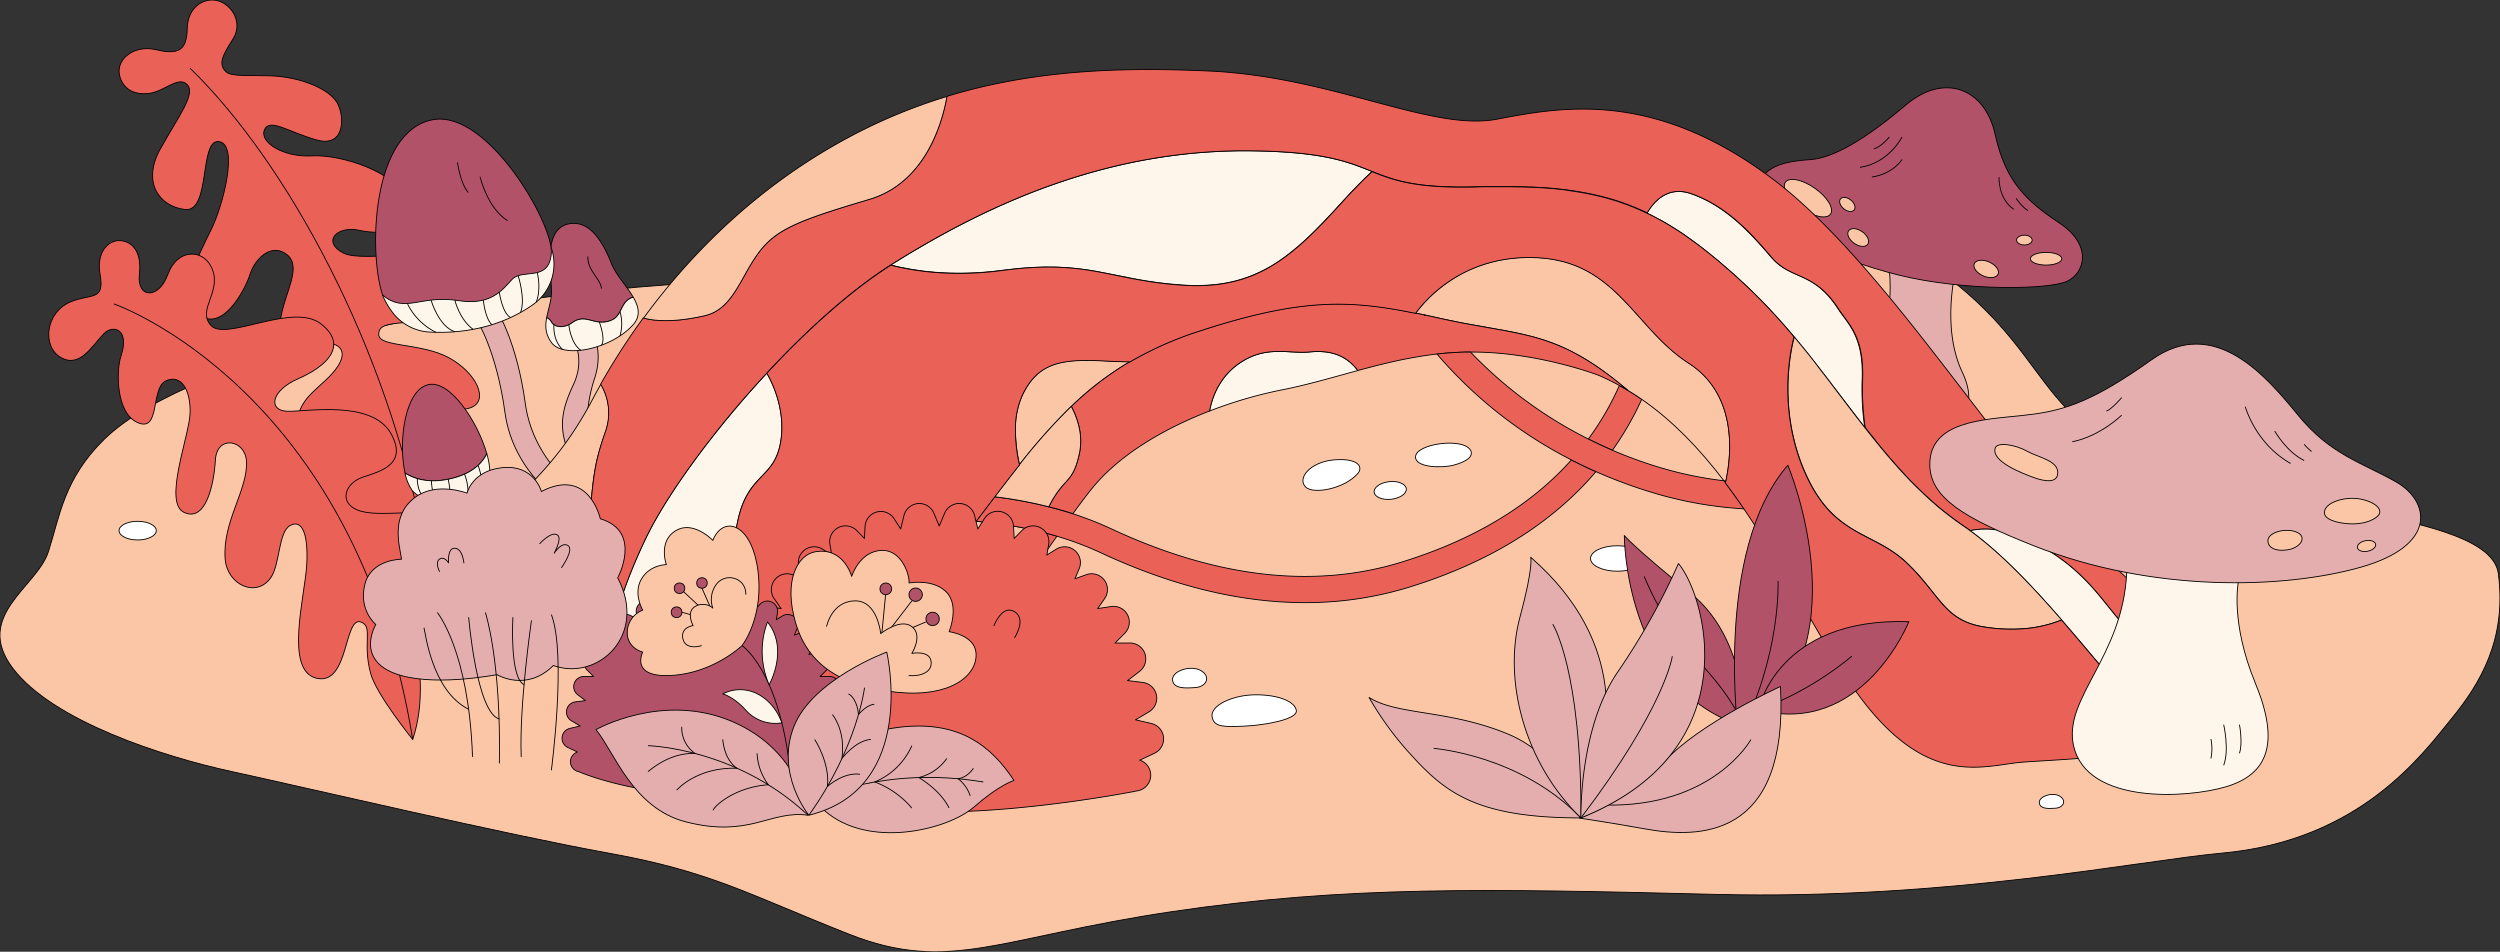 <svg id="圖層_1" data-name="圖層 1" xmlns="http://www.w3.org/2000/svg" viewBox="0 0 1141.53 434.57"><rect x="0" y="0" width="1141.53" height="434.57" fill="#333333" stroke="none"/><defs><style>.cls-1{fill:#fbc6a6;}.cls-1,.cls-2,.cls-3,.cls-4,.cls-5,.cls-6,.cls-7{stroke:#000;stroke-linejoin:round;stroke-width:0.4px;}.cls-2{fill:#fff;}.cls-3{fill:#e5aeae;}.cls-4{fill:#b25269;}.cls-5{fill:#fff6eb;}.cls-6{fill:none;}.cls-7{fill:#ea6157;}</style></defs><title>all</title><path class="cls-1" d="M47.51,200.66c39.12-38.4,181.7-73,321.92-72.95s389.62-73.55,478.73-27,71.85,81.33,125,107S1136.9,231.91,1140.79,262s-8.44,50.3-21.42,66.18-41.44,55.62-104.59,61.34C976.68,393,889.53,411,783.7,408.39s-168.8-3.9-248,7.79-101.94,28.57-148,10.39S324.86,398,278,389.56s-140.33-30.35-172.14-37.25-81.81-23.13-100-47.15,11-37,16.23-53.24S29.18,218.66,47.51,200.66Z"/><ellipse class="cls-2" cx="738.5" cy="255.01" rx="12.25" ry="5.81"/><path class="cls-3" d="M263.09,158s3.39,7.61-1.19,17.46-7.46,18.5-2.37,30.88l8.86-5.73a67.38,67.38,0,0,1,3-27.51c3.24-9.48,1.19-17,0-18.66Z"/><path class="cls-4" d="M251.82,147.08c1.2,2.2,5.37,3.2,9.49.25,6.43-4.61,10.19,2.13,17.93-1.14,5.17-2.19,3.91-8.77,9.91-10.48-2.94-5.07-7.92-10.25-9.91-15.29-3.69-9.32-9.48-19.7-18.95-18.3-13.35,2-8.05,24.19-8.53,32.16-.23,3.86-1.5,7.35-2.15,10.8A4.18,4.18,0,0,1,251.82,147.08Z"/><path class="cls-5" d="M289.15,135.71c-6,1.71-4.74,8.29-9.91,10.48-7.74,3.27-11.5-3.47-17.93,1.14-4.12,2.95-8.29,1.95-9.49-.25a4.18,4.18,0,0,0-2.21-2c-.69,3.69-.67,7.33,2.15,11.28,5.46,7.66,27.46,3,37.34-8.09C292.66,144.27,291.64,140,289.15,135.71Z"/><path class="cls-6" d="M268.39,117.08c-.11,6.68,5.79,10.1,6.27,14.68"/><path class="cls-6" d="M252.94,148.27s-.78,6.81,3.89,11.27"/><path class="cls-6" d="M283.09,142.31a19.7,19.7,0,0,1,0,11.09"/><path class="cls-6" d="M259.73,148.27s.77,8.54,5.51,11.67"/><path class="cls-6" d="M273.65,147.05s3,7.67,1,10.59"/><path class="cls-7" d="M54.94,35.7c-2.93-8.13,5.87-15.51,16.35-13s14,.1,14.2-9.73S93.27-1.39,99.56.37s11.59,10,6.81,17.48-6.3,10.74-4,14,7,2.4,20.92,2.77S150.46,40.68,154,47s3.53,20.66-9.57,16.88S123,53.78,120.73,59.33s8.56,12.59,21.66,11.84,39.31,7.3,44.09,21.16-12.09,15.12-22.42,12.85-17.13,5.29-7.31,10.33,44.27-4.91,59.81,7.78-1.5,21.77-19.54,23.12-24.46.94-24.06,6.55,19.65,3.61,32.08,10.43,18.45,19.4,10,22.73-19.64-4.94-22.85,0,22.45,34.61,21.25,41.82S183.59,254,175.47,250s-41.8-29.27-41-47.32,4.41-20.05,14-28.87,10.55-15.83,1.61-17.24-23.66,2.12-22.06-10.16,10.08-24.21,3.16-30-14.65,1.41-17,8.83-13,27.22-23.75,18.1c-9.42-8-.33-25.89,5.94-38.4,5.41-10.81,12.77-39,3.61-40.28s-3.61,32.35-15.49,31S64.75,83.13,73.2,68,89.47,42.85,85.49,38.67s-10.17,3-17.23,3.95C61.73,43.47,56.9,41.11,54.94,35.7Z"/><path class="cls-6" d="M86.79,31.15c44.29,43,90.17,127.56,106.49,215.41"/><path class="cls-3" d="M258.15,230.79s-23.73-14.22-27.58-42.45-12.71-41.93-12.71-41.93l9.29-4.1S236,156,239.86,184.25s27.58,42.44,27.58,42.44Z"/><path class="cls-5" d="M174.69,134.76a36.46,36.46,0,0,0,4.82,8.25,22.7,22.7,0,0,0,16.74,8.61c10.47.59,29.71-.38,46.88-12.35a22.72,22.72,0,0,0,9-24.79c-.12-.42-.26-.84-.4-1.26C248.89,104.9,174.69,134.76,174.69,134.76Z"/><path class="cls-6" d="M186.12,138.85a28.66,28.66,0,0,0,12.93,12.88"/><path class="cls-6" d="M216,150.38c-6.36-4.75-8.29-13.31-8.29-13.31"/><path class="cls-6" d="M220.72,137.07s.64,8,3.84,11.2"/><path class="cls-6" d="M236.6,125.9s3.49,10.77,1.08,16.77"/><path class="cls-6" d="M245.31,124.46s2,7.41-.47,13.48"/><path class="cls-6" d="M228,133.44s1.3,9.53,5.11,11.55"/><path class="cls-6" d="M196.85,137.07s3.41,12,10.85,14.41"/><path class="cls-4" d="M197.63,54.67c25-4.64,55.05,47.46,54.11,60.91s-13.21,6.85-17.93,12-9.83,12-24.54,9.67c-17.44-2.75-24.2,6.12-34.58-2.53C168.23,115.3,169.66,59.85,197.63,54.67Z"/><path class="cls-6" d="M219.19,80.74s3.46,14.47,12.57,20"/><path class="cls-6" d="M208.89,74.18s1.42,10.14,5,13.72"/><path class="cls-3" d="M893.25,122.31s-7.1,26.74,2.7,47.51c12.48,26.44-16.86,30.74-33.26,18-13-10.06-4.77-22.89-1.36-39.57a84.91,84.91,0,0,0,.59-31S887.27,107.55,893.25,122.31Z"/><path class="cls-5" d="M870.18,179.54c1.93-2.82,7.42,2.61,7.58,5.61s-2.58,2-5.25-.22C870.88,183.58,869.28,180.86,870.18,179.54Z"/><path class="cls-4" d="M802.58,88.84c0-13.47,13.3-15.2,24.3-16s26.26-10.42,43.47-25,36-7.83,40.71,13.7,14.41,30.39,29.34,40.32,11.78,22.47,3.68,26.47S897,133,867.15,125.64,802.58,102.3,802.58,88.84Z"/><path class="cls-6" d="M868.49,62.57s-5.93,11.87-19.21,13.85"/><path class="cls-6" d="M868.49,72.83s-4,6.56-13.77,8"/><path class="cls-6" d="M862.69,62.57s-3.54,4.37-7.08,5.43"/><path class="cls-6" d="M912.78,80.86s-.51,9.77,6.74,14.73"/><path class="cls-6" d="M920.57,90.57s3,4.33,5.48,5.57"/><ellipse class="cls-1" cx="934.27" cy="118.14" rx="7.17" ry="2.9"/><ellipse class="cls-1" cx="906.92" cy="122.8" rx="3.45" ry="5.94" transform="translate(428.17 902.79) rotate(-66.17)"/><ellipse class="cls-1" cx="924.35" cy="109.62" rx="3.56" ry="2.24"/><ellipse class="cls-1" cx="825.54" cy="90.5" rx="5.52" ry="12.62" transform="translate(275.82 713) rotate(-54.81)"/><ellipse class="cls-1" cx="848.49" cy="108.46" rx="3.23" ry="5.34" transform="translate(270.86 739.37) rotate(-54.81)"/><ellipse class="cls-1" cx="843.52" cy="93.35" rx="2.56" ry="4.01" transform="translate(239.6 689.61) rotate(-50.95)"/><path class="cls-1" d="M837.72,177.23c3.51,4.59,7,9.15,10.44,13.65Q843,184.13,837.72,177.23Z"/><path class="cls-1" d="M752,97.28c-1-.45-1.9-.89-2.86-1.31,1,.42,1.91.86,2.86,1.31Z"/><path class="cls-1" d="M818,152.38l1.26,1.49h0Z"/><path class="cls-1" d="M819.21,153.87h0l.18.21Z"/><path class="cls-5" d="M457.67,123.42c39.6-5.23,48.71,4.48,82.26,6.73s50-12.71,72.41-37.36c5.8-6.39,10.44-11.06,14.15-14.49-10.72-4.31-21.82-9-55.25-9.42-65-.75-119.54,23.91-163.62,51.55l-.88.57C417.59,123.79,435.07,126.41,457.67,123.42Z"/><path class="cls-7" d="M456.47,253.78c-5.79,5.43-14.65,11.15-27.88,5.37-33.34,37.94-72.17,65.19-72.17,65.19,17,5.85,33.59,7.75,48.95.07,33-16.5,58.19-52.48,77.25-79.6-3.79-1.13-7.49-2.08-11.07-2.88C466.46,247.12,461.17,249.37,456.47,253.78Z"/><path class="cls-1" d="M456.47,253.78c4.7-4.41,10-6.66,15.08-11.85a183.53,183.53,0,0,0-25.9-3.9l-3.83,5c-4.23,5.53-8.68,10.91-13.23,16.09C441.82,264.93,450.68,259.21,456.47,253.78Z"/><path class="cls-7" d="M640.26,256.59c-40,12.4-84.59,7.34-132.57-15a156.37,156.37,0,0,0-17.82-7c-3.73-1.21-7.4-2.25-11-3.16a190.53,190.53,0,0,0-24.73-4.56q-4.12,5.4-8.51,11.19a183.53,183.53,0,0,1,25.9,3.9c3.58.8,7.28,1.75,11.07,2.88a146.21,146.21,0,0,1,20,7.54c32.54,15.18,63.73,22.79,93.24,22.79A160.77,160.77,0,0,0,643.79,268c36.43-11.31,64.83-29,84.94-52.65q-5.82-2.58-11.2-5.35C699,230.77,673.14,246.38,640.26,256.59Z"/><path class="cls-7" d="M743.17,178.16c-1.23-.74-2.48-1.45-3.74-2.14a130.45,130.45,0,0,1-14.17,24.44q5.29,2.67,11,5.13a142.16,142.16,0,0,0,13.36-23.25C747.54,180.88,745.38,179.48,743.17,178.16Z"/><polygon class="cls-1" points="851.53 195.21 851.53 195.21 851.53 195.21 851.53 195.21"/><path class="cls-5" d="M752.6,97.58c.81.4,1.62.8,2.43,1.22.38.19.76.4,1.14.6l1.89,1,1.22.68,1.88,1.09,1.15.68,2.27,1.41.73.47c1,.63,2,1.28,3,1.94l1,.7,2,1.42,1.17.85c.65.47,1.3.94,1.95,1.43l1.16.87c.72.54,1.45,1.1,2.18,1.67l.91.71c1,.81,2.06,1.64,3.1,2.49l.74.61c.81.67,1.63,1.35,2.45,2l1.13,1,2.16,1.86,1.18,1,2.28,2,1,.94,3.37,3.08c1.31,1.22,2.61,2.45,3.88,3.69.43.41.84.83,1.26,1.24.85.83,1.69,1.67,2.52,2.51l1.46,1.5c.74.77,1.48,1.53,2.2,2.3l1.52,1.63c.69.74,1.38,1.48,2.06,2.23.5.56,1,1.12,1.51,1.69.67.74,1.32,1.48,2,2.23l1.48,1.7c.65.75,1.3,1.5,1.94,2.26l1.26,1.49h0l.18.21,1.92,2.31c.46.55.92,1.11,1.37,1.67.67.81,1.34,1.64,2,2.46l1.23,1.52,3,3.83,1.78,2.28,1.29,1.66,2.09,2.71.9,1.17,2.56,3.35.15.19q5.25,6.89,10.44,13.65l.25.32c1,1.33,2.07,2.67,3.11,4v0a122.26,122.26,0,0,1-1.16-22c.67-19.66-6.48-25.12-10.94-32-11.48-17.74-21.47-13-30.66-23.72s-20.39-23.28-36.6-28.95C761.5,84.79,755.11,92,752,97.28h0Z"/><path class="cls-1" d="M851.53,195.21h0v0Z"/><path class="cls-1" d="M257,278.43c-3.05-17.38,11.73-37.37,13-50.41s2.17-18.68,6.52-30.85a25.48,25.48,0,0,0-2.17-21.71c-1.35,2.39-2.66,4.78-3.92,7.15-22.53,42.57-45.13,46.16-52.58,72.61-4.35,15.46.74,25.94,38.19,30.89A12.7,12.7,0,0,0,257,278.43Z"/><path class="cls-5" d="M329.54,301.89c13.47-26.94,2.61-42.58,7.39-64.3S353.44,218.9,356.42,202s-6.2-31.46-6.28-31.59C325.44,197,304.22,226.25,294.79,246c-10.24,21.42-14.1,36.16-15.55,44.23,14.27,4.3,29.13,12,44.06,19.47A21.75,21.75,0,0,0,329.54,301.89Z"/><path class="cls-7" d="M961.49,255.22c-43.82-38.8-98.9-133.95-152.72-174s-95.16-32.55-125.2-26.8-75.12-19.52-131.76-22C511.21,30.59,471.74,32,432.36,44c-2.08,11.74-9.66,39.33-35.47,47-33.08,9.84-42.91,13.86-51,25s-11.47,25.19-24.14,28.11c-14.9,3.43-23.76,2.21-28,1.05a309.2,309.2,0,0,0-19.48,30.25,25.48,25.48,0,0,1,2.17,21.71C272.18,209.34,271.32,215,270,228s-16.08,33-13,50.41a12.7,12.7,0,0,1-.93,7.68q3.82.51,8.11.94a75.72,75.72,0,0,1,12,2.27c1,.27,2,.55,3.08.86,1.45-8.07,5.31-22.81,15.55-44.23,9.43-19.7,30.65-49,55.35-75.59,18.09-19.49,38-37.55,56.6-49.36l.88-.57c44.08-27.64,98.62-52.3,163.62-51.55,33.43.38,44.53,5.11,55.25,9.42,10.13,4.06,19.92,7.74,47.86,7,1.62,0,3.21-.08,4.78-.1l.83,0,4.43,0h.85c1.49,0,3,0,4.39,0h.28l4.09.08.72,0,4,.14.83,0q2,.09,3.9.21l.46,0,3.56.26.63.06c1.22.1,2.42.22,3.6.35l.8.08c1.18.13,2.34.27,3.49.43l.58.08c1.07.15,2.13.3,3.18.47l.53.08c1.11.18,2.21.38,3.3.58l.77.14c1.07.21,2.13.43,3.17.66l.64.14,3,.7.4.1c1,.27,2.06.55,3.08.84l.73.21c1,.29,2,.59,3,.9l.67.22c1,.32,1.9.64,2.83,1l.31.11c1,.36,1.94.73,2.9,1.11l.69.27c.94.38,1.88.78,2.81,1.18l.68.31c1,.42,1.91.86,2.86,1.31,3.11-5.32,9.5-12.49,20.17-8.75,16.21,5.67,27.4,18.2,36.6,29s19.18,6,30.66,23.72c4.46,6.89,11.61,12.35,10.94,32a122.26,122.26,0,0,0,1.16,22h0c.57.73,1.15,1.45,1.72,2.17l1,1.26,1.53,1.9L857,202c.48.6,1,1.19,1.46,1.78s.86,1.05,1.3,1.57.94,1.14,1.42,1.7l1.38,1.62c.46.54.92,1.08,1.39,1.61s1,1.13,1.48,1.69l1.33,1.5c.58.65,1.17,1.28,1.75,1.92l1.1,1.21c.94,1,1.89,2,2.85,3,.32.34.65.66,1,1l2,2,1.21,1.17,1.83,1.76,1.3,1.2,1.82,1.67,1.34,1.18c.62.54,1.24,1.08,1.87,1.61l1.35,1.13c.66.54,1.32,1.08,2,1.61l1.3,1c.74.58,1.49,1.14,2.25,1.7l1.12.85c1.14.83,2.3,1.64,3.47,2.44s2.21,1.53,3.31,2.34c6.26-1.29,16.52-1.38,29.66,5.6,22.51,12,29.89,25.67,40.44,37.63,9.18,10.39,15.42,31.16,8.8,40.56a180.46,180.46,0,0,0,14.8,14.38c3.72-.78,7.34-1.66,10.79-2.64C1030.35,330.34,1005.31,294,961.49,255.22Z"/><path class="cls-1" d="M321.79,144.16c12.67-2.92,16.1-16.93,24.14-28.11s17.88-15.19,51-25c25.81-7.67,33.39-35.26,35.47-47a248.37,248.37,0,0,0-46.74,19.66c-39.15,21.36-69.44,50.93-91.78,81.53C298,146.37,306.89,147.59,321.79,144.16Z"/><path class="cls-5" d="M620,169.2c-6.09-8.08-14.14-9.26-22.3-8.46-9.16.91-20.29-3.53-32.91,5.94-8.74,6.55-11.57,15.87-12.49,21A199.21,199.21,0,0,1,585.46,178C597.05,175.71,608.34,172.36,620,169.2Z"/><path class="cls-1" d="M489.18,185.57A142.22,142.22,0,0,1,516,165.12c-3.51-.05-7.44-.17-11.74-.4-19.63-1.05-30,.82-37.16,15.08a36.89,36.89,0,0,0-3.42,15.89,71.66,71.66,0,0,0,1.85,16.52A262.46,262.46,0,0,1,489.18,185.57Z"/><path class="cls-1" d="M787.91,220.46c.06-.27.12-.56.18-.84l-.91-.1C787.42,219.84,787.67,220.15,787.91,220.46Z"/><path class="cls-1" d="M650.67,143.87c2.39.51,4.82,1,7.34,1.6l.7.15c34.8,7.65,50.44,4.85,81,29.69,1.13.91,2.27,1.86,3.45,2.85h0c2.21,1.32,4.37,2.72,6.48,4.18,14.36,9.92,26.63,22.9,37.53,37.18l.91.1c3-14.11,4.48-40.08-17-53.91-24.49-15.75-32.81-46.14-68.67-48.11-33.33-1.83-51.13,18.65-56,25.36l4.32.91Z"/><path class="cls-7" d="M492.93,206.78c-3.07,14.49-7,10.58-14,24.61h0c3.58.91,7.25,1.95,11,3.16,3.16-4.39,6.12-8.37,8.9-11.77,12.76-15.59,33.29-27.3,53.48-35.12.92-5.12,3.75-14.44,12.49-21,12.62-9.47,23.75-5,32.91-5.94,8.16-.8,16.21.38,22.3,8.46,11.54-3.13,23.39-6.07,36.15-7.52,4.22-.48,8.55-.79,13-.9h0c.77,0,1.55,0,2.32,0,30.49-.16,58.45,10.6,58.45,10.6,3.28,1.4,6.45,3,9.54,4.67,1.26.69,2.51,1.4,3.74,2.14h0c-1.18-1-2.32-1.94-3.45-2.85-30.58-24.84-46.22-22-81-29.69l-.7-.15c-2.52-.56-5-1.09-7.34-1.6l-.26.16.26-.16-4.32-.91c-30-6.12-51.74-7.13-98.13,7.93A161.7,161.7,0,0,0,516,165.12a142.22,142.22,0,0,0-26.78,20.45C491.91,190.78,494.68,198.56,492.93,206.78Z"/><path class="cls-1" d="M478.9,231.39c7.05-14,11-10.12,14-24.61,1.75-8.22-1-16-3.75-21.21a262.46,262.46,0,0,0-23.69,26.64c-3.69,4.64-7.43,9.51-11.33,14.63a190.53,190.53,0,0,1,24.73,4.56Z"/><polygon class="cls-1" points="650.4 144.03 650.67 143.87 650.67 143.87 650.4 144.03"/><path class="cls-7" d="M787.18,219.52a171.14,171.14,0,0,1-32.32-7c-6.54-2.08-12.72-4.41-18.57-6.91q-5.73-2.46-11-5.13a194.78,194.78,0,0,1-53.82-39.71c-.77,0-1.55,0-2.32,0h0c-4.45.11-8.78.42-13,.9A200.79,200.79,0,0,0,717.53,210q5.38,2.76,11.2,5.35a220.92,220.92,0,0,0,22.51,8.54,180.65,180.65,0,0,0,45.17,8.47q-4.11-6-8.5-11.88C787.67,220.15,787.42,219.84,787.18,219.52Z"/><path class="cls-5" d="M941.34,283.07c13,14.95,25.33,30.41,37.13,43,6.62-9.4.38-30.17-8.8-40.56-10.55-12-17.93-25.68-40.44-37.63-13.14-7-23.4-6.89-29.66-5.6C914.1,252.91,928,267.71,941.34,283.07Z"/><path class="cls-1" d="M899.57,242.32c-1.1-.81-2.21-1.59-3.31-2.34s-2.33-1.61-3.47-2.44l-1.12-.85c-.76-.56-1.51-1.12-2.25-1.7l-1.3-1c-.67-.53-1.33-1.07-2-1.61l-1.35-1.13c-.63-.53-1.25-1.07-1.87-1.61l-1.34-1.18-1.82-1.67-1.3-1.2-1.83-1.76-1.21-1.17-2-2c-.32-.33-.65-.65-1-1-1-1-1.91-2-2.85-3l-1.1-1.21c-.58-.64-1.17-1.27-1.75-1.92l-1.33-1.5c-.49-.56-1-1.12-1.48-1.69s-.93-1.07-1.39-1.61l-1.38-1.62c-.48-.56-.95-1.13-1.42-1.7s-.87-1-1.3-1.57-1-1.18-1.46-1.78l-1.21-1.49-1.53-1.9-1-1.26c-.57-.72-1.15-1.44-1.72-2.17h0v0c-1-1.32-2.08-2.66-3.11-4l-.25-.32c-3.47-4.5-6.93-9.06-10.44-13.65l-.15-.19L835,173.69l-.9-1.17L832,169.81l-1.29-1.66L829,165.87l-3-3.83-1.23-1.52c-.66-.82-1.33-1.65-2-2.46-.45-.56-.91-1.12-1.37-1.67l-1.92-2.31-.18-.21c0,.1-8.74,29.24,4.3,60.38.71,1.69,1.44,3.26,2.18,4.76a60.94,60.94,0,0,0,6.8,11c11.77,14.88,25.75,15.32,38,26.89C886,271.56,887.6,283.39,906,286.25a75.67,75.67,0,0,0,20.73.55,57.58,57.58,0,0,0,14.65-3.73C928,267.71,914.1,252.91,899.57,242.32Z"/><path class="cls-7" d="M978.47,326.11c-11.8-12.63-24.17-28.09-37.13-43a57.58,57.58,0,0,1-14.65,3.73,75.67,75.67,0,0,1-20.73-.55c-18.36-2.86-20-14.69-35.51-29.39-12.21-11.57-26.19-12-38-26.89a60.94,60.94,0,0,1-6.8-11c-.74-1.5-1.47-3.07-2.18-4.76-13-31.14-4.33-60.28-4.3-60.38L818,152.38c-.64-.76-1.29-1.51-1.94-2.26l-1.48-1.7c-.66-.75-1.31-1.49-2-2.23-.5-.57-1-1.13-1.51-1.69-.68-.75-1.37-1.49-2.06-2.23l-1.52-1.63c-.72-.77-1.46-1.53-2.2-2.3l-1.46-1.5c-.83-.84-1.67-1.68-2.52-2.51-.42-.41-.83-.83-1.26-1.24-1.27-1.24-2.57-2.47-3.88-3.69l-3.37-3.08-1-.94-2.28-2-1.18-1-2.16-1.86-1.13-1c-.82-.7-1.64-1.38-2.45-2l-.74-.61c-1-.85-2.07-1.68-3.1-2.49l-.91-.71c-.73-.57-1.46-1.13-2.18-1.67l-1.16-.87c-.65-.49-1.3-1-1.95-1.43l-1.17-.85-2-1.42-1-.7c-1-.66-2-1.31-3-1.94l-.73-.47-2.27-1.41-1.15-.68-1.88-1.09-1.22-.68-1.89-1c-.38-.2-.76-.41-1.14-.6-.81-.42-1.62-.82-2.43-1.22l-.6-.3c-1-.45-1.9-.89-2.86-1.31l-.68-.31c-.93-.4-1.87-.8-2.81-1.18l-.69-.27c-1-.38-1.93-.75-2.9-1.11l-.31-.11c-.93-.33-1.88-.65-2.83-1l-.67-.22c-1-.31-2-.61-3-.9l-.73-.21c-1-.29-2-.57-3.08-.84l-.4-.1-3-.7-.64-.14c-1-.23-2.1-.45-3.17-.66l-.77-.14c-1.09-.2-2.19-.4-3.3-.58l-.53-.08c-1.05-.17-2.11-.32-3.18-.47L716,86.9c-1.15-.16-2.31-.3-3.49-.43l-.8-.08c-1.18-.13-2.38-.25-3.6-.35l-.63-.06-3.56-.26-.46,0q-1.92-.12-3.9-.21l-.83,0-4-.14-.72,0-4.09-.08h-.28c-1.44,0-2.9,0-4.39,0h-.85l-4.43,0-.83,0c-1.57,0-3.16,0-4.78.1-27.94.72-37.73-3-47.86-7-3.71,3.43-8.35,8.1-14.15,14.49-22.42,24.65-38.86,39.6-72.41,37.36s-42.66-12-82.26-6.73c-22.6,3-40.08.37-50.93-2.42-18.56,11.81-38.51,29.87-56.6,49.36.08.13,9.25,14.72,6.28,31.59s-14.71,13.91-19.49,35.64,6.08,37.36-7.39,64.3a21.75,21.75,0,0,1-6.24,7.76c11.07,5.53,22.18,10.93,33.12,14.69,0,0,38.83-27.25,72.17-65.19,4.55-5.18,9-10.56,13.23-16.09l3.83-5q4.39-5.78,8.51-11.19c3.9-5.12,7.64-10,11.33-14.63a71.66,71.66,0,0,1-1.85-16.52,36.89,36.89,0,0,1,3.42-15.89c7.13-14.26,17.53-16.13,37.16-15.08,4.3.23,8.23.35,11.74.4a161.7,161.7,0,0,1,32.26-14.23c46.39-15.06,68.15-14,98.13-7.93,4.9-6.71,22.7-27.19,56-25.36,35.86,2,44.18,32.36,68.67,48.11,21.52,13.83,20.08,39.8,17,53.91-.06.28-.12.57-.18.84q4.4,5.82,8.5,11.88c20.78,30.47,36.67,64.31,53.66,86.73,31.3,41.31,56.34,30.05,73.86,28.8,15.23-1.09,44.64-2.18,69.34-7.38A180.46,180.46,0,0,1,978.47,326.11Z"/><path class="cls-7" d="M519.41,361.1a7.22,7.22,0,0,0,1-14h0l6.75-3.17a7.22,7.22,0,0,0-1.43-13.57l-7.25-1.69,6.23-3.69A7.23,7.23,0,0,0,522,311.65l-7.16-.91,5.45-4.13a7.22,7.22,0,0,0-4.33-13l-6.82,0,4.41-4.42a7.22,7.22,0,0,0-6.2-12.24l-6.15.93,3.17-4.52A7.22,7.22,0,0,0,496,262.42l-5.18,1.85,1.94-4.56a7.22,7.22,0,0,0-10.53-8.91L478,253.46l.84-4.9a7.22,7.22,0,0,0-12.28-6.26l-3.48,3.56-.29-5.54a7.22,7.22,0,0,0-13.31-3.49l-3,4.7L445,235.39a7.23,7.23,0,0,0-13.68-1.06l-2.45,5.86-2.44-5.84a7.22,7.22,0,0,0-13.67,1.05l-1.51,6.13-3-4.71A7.22,7.22,0,0,0,395,240.3l-.29,5.56-3.47-3.56a7.22,7.22,0,0,0-12.29,6.26l.84,4.89-4.17-2.66a7.22,7.22,0,0,0-10.52,8.91l1.93,4.56-5.17-1.84a7.22,7.22,0,0,0-8.34,10.94l3.16,4.51-6.15-.94a7.22,7.22,0,0,0-6.2,12.24l4.41,4.41-6.83,0a7.22,7.22,0,0,0-4.33,13l5.46,4.12-7.18.93A7.22,7.22,0,0,0,333.07,325l6.23,3.69L332,330.41A7.22,7.22,0,0,0,330.61,344l6.76,3.18h0a7.22,7.22,0,0,0,1,14s38.63,9.58,90.49,9.58C471.59,370.68,519.41,361.1,519.41,361.1Z"/><path class="cls-6" d="M453.78,285.84s3.76-10,9.44-6.57,0,12,0,12"/><path class="cls-4" d="M322.8,362.84c34.41,0,58.32-10.44,58.32-10.44a4.65,4.65,0,0,0,.66-9h0l4.35-2.05a4.65,4.65,0,0,0-.92-8.74l-4.67-1.09,4-2.38a4.65,4.65,0,0,0-1.79-8.61l-4.61-.6,3.51-2.65a4.66,4.66,0,0,0-2.79-8.37l-4.4,0,2.85-2.84a4.66,4.66,0,0,0-4-7.89l-4,.6,2-2.91a4.65,4.65,0,0,0-5.38-7.05L362.69,290l1.24-2.94a4.65,4.65,0,0,0-6.78-5.74L354.46,283l.54-3.15a4.65,4.65,0,0,0-7.91-4l-2.24,2.3-.19-3.57a4.65,4.65,0,0,0-8.57-2.25l-1.93,3-1-4a4.65,4.65,0,0,0-8.81-.68l-1.58,3.77-1.57-3.76a4.65,4.65,0,0,0-8.81.68l-1,4-1.92-3a4.66,4.66,0,0,0-8.58,2.25l-.19,3.57-2.24-2.29a4.65,4.65,0,0,0-7.91,4l.54,3.15-2.69-1.71a4.65,4.65,0,0,0-6.78,5.74l1.25,2.94-3.34-1.19a4.65,4.65,0,0,0-5.37,7.05l2,2.9-4-.6a4.65,4.65,0,0,0-4,7.88l2.84,2.85-4.4,0a4.65,4.65,0,0,0-2.79,8.36l3.51,2.66-4.62.59a4.66,4.66,0,0,0-1.79,8.62l4,2.38-4.68,1.1a4.65,4.65,0,0,0-.92,8.74l4.36,2.05h0a4.65,4.65,0,0,0,.66,9S288.14,362.84,322.8,362.84Z"/><path class="cls-1" d="M293.48,297.75s-6.09,11.8,13.16,10.66,32.17-13.61,32.17-13.61,10.13-12.74,7.24-34.45-15.93-25.19-20.56-13.61c0,0-8.4-8.76-16.21-4.81s-6,13-5,15.88c0,0-8,0-11.7,7.17-3.34,6.55.92,13.61.92,13.61a11,11,0,0,0-7.08,9.84C286.11,296,293.48,297.75,293.48,297.75Z"/><circle class="cls-4" cx="310.28" cy="268.6" r="2.4"/><circle class="cls-4" cx="320.53" cy="266.2" r="2.4"/><circle class="cls-4" cx="308.94" cy="279.56" r="2.43"/><line class="cls-1" x1="311.37" y1="279.56" x2="323.3" y2="282.87"/><line class="cls-1" x1="320.53" y1="268.6" x2="326.1" y2="281.21"/><line class="cls-1" x1="312.1" y1="270.14" x2="324.81" y2="281.99"/><path class="cls-6" d="M338.81,294.8s21.11,13.69,23.31,75.24"/><path class="cls-5" d="M350.46,284a38.07,38.07,0,0,0,.75,28.68S360.4,296.47,350.46,284Z"/><path class="cls-5" d="M330,316.86c.72.06,5.65,1.95,10.5,7.39A18.22,18.22,0,0,0,357,330.08s-2.58-8.84-11.09-13.22A17.23,17.23,0,0,0,330,316.86Z"/><path class="cls-1" d="M320.41,294.79s-7.24,2.42-8.55-3,4.62-6.12,4.62-6.12-2.83-5.24,0-8,7.48-1.67,9,0a11.62,11.62,0,0,1,1.86-11.16c4.28-5.22,13.4-2.61,13.21,5"/><path class="cls-1" d="M372,252c13.21-2.5,16.89,11.17,16.89,11.17s3.64-11.84,14.14-11.86c8.58,0,12.36,11,12.05,14.87,0,0,10.68-2,16.84,3.93,6.49,6.28,1.45,18.32,1.45,18.32s11.79,1.54,12.31,9.88c.64,10.15-11.62,20.36-36.37,17.77s-40.3-12.19-46-31.6S364.23,253.5,372,252Z"/><polyline class="cls-1" points="404.38 271.54 402.34 292.6 422.72 284"/><line class="cls-1" x1="416.36" y1="274.36" x2="402.34" y2="292.6"/><circle class="cls-4" cx="404.47" cy="268.88" r="2.67"/><circle class="cls-4" cx="425.84" cy="282.6" r="3.05"/><circle class="cls-4" cx="418.1" cy="271.54" r="3.05"/><path class="cls-1" d="M377.42,286.11s2.22-11.43,12.77-11.75,11.94,14.95,11.94,14.95,9-7.23,14.23-3.2,0,12.23,0,12.23,7.89-1.5,8.74,3.43-4.25,7.16-10.19,6.72"/><path class="cls-2" d="M553.51,327.68c-1.36-5.46,9.35-10.45,20-10.43s17.89,3.22,18.42,7.23-14.41,6.68-23.76,7.08S554.58,332,553.51,327.68Z"/><path class="cls-4" d="M741.68,244.52s0,70.88,54.73,87.2c0,0,2.13-39.26-24.4-60.77S741.68,244.52,741.68,244.52Z"/><path class="cls-6" d="M750.75,263.2C766,299.62,784,304.06,796.41,331.72"/><path class="cls-2" d="M535.44,310.88c-.93-4.37,8.17-7.43,12.87-4.71s2.72,7.4-2.47,7.78S536.18,314.34,535.44,310.88Z"/><path class="cls-7" d="M27.72,163.21c-8.58-4.94-7.1-20.6,4.6-25.42,9.34-3.85,15.57-.18,13.37-12.51-1.78-10,3.56-15.39,8.68-15.42,5.53,0,10.54,4.51,9.28,15.42s8.78,11.66,13,0,15.55-11.66,19.68-3.67c5.78,11.17-6.75,19.57,0,27s37.46-10.8,50.29-.68,2,19.58-10.47,25-13.83,14.51-5.06,14.85,38.92-5.48,47.59,10.46c7.49,13.78-5,17-12.83,19.57C156.23,220.92,154,232,167.5,234s32.82-4.28,58,7.94c19.37,9.41-1.82,29.07-27.26,29.07-20.6,0,1.67,31.89-9.79,66.65,0,0-16.52-20.41-19.16-30-3.9-14.21,1.2-21.5-4.41-23.61-7.9-3-5.45,29.07-20.3,25.65s-5.32-37.47-4.52-51.84S137.8,236.9,132.4,240s-4.46,17.65-8.77,23.79c-6.62,9.4-19.82,3.23-20.8-8.38-1.45-17.2,10.61-32,9.7-45-.69-9.76-13.51-11.88-14.18-.4s-4.42,28.41-14.21,24,2.26-34.76,2.65-45.22-4-18.22-11.09-14.85S73.49,198,62.54,192.82c-9.64-4.58-9.53-23.61-7.3-30.25,4.16-12.39-3.67-14.48-7.74-10.27C41.82,158.17,36.47,168.25,27.72,163.21Z"/><path class="cls-6" d="M52,138.76s110.44,38.18,136.45,198.89"/><path class="cls-4" d="M816.34,212.44S853,299.1,793.87,336.55C793.87,336.55,782.3,251.68,816.34,212.44Z"/><path class="cls-6" d="M811.88,265.31s1.51,34.15-18,71.24"/><path class="cls-4" d="M871.6,283.87s-21,52.66-68.71,40.29C802.89,324.16,811.3,281.82,871.6,283.87Z"/><path class="cls-6" d="M845.57,299.62a146.64,146.64,0,0,1-42.68,24.54"/><path class="cls-4" d="M206.69,218.36c9.65-2.47,13.79-7.43,15.58-11.24-4.15-14.56-16.9-34-26.85-31.44-10.75,2.73-13.58,26.4-10.47,40.31C188.6,218.33,195.72,221.16,206.69,218.36Z"/><path class="cls-5" d="M222.27,207.12c-1.79,3.81-5.93,8.77-15.58,11.24-11,2.8-18.09,0-21.74-2.37a20.45,20.45,0,0,0,3.23,7.89c7.24,9.27,36.45,4.35,35.42-9.84A35,35,0,0,0,222.27,207.12Z"/><path class="cls-6" d="M204.68,218.82a82.69,82.69,0,0,1,1.22,9.49"/><path class="cls-6" d="M218.31,212.48s2.13,5.25,1.53,10.09"/><path class="cls-6" d="M212.11,216.48s2.18,5.18,1.44,9.87"/><path class="cls-6" d="M197,219.46s0,6.07,2.48,9.08"/><path class="cls-6" d="M190.54,218.51s-.22,5.48,3.1,8.92"/><path class="cls-2" d="M596.31,222.5c-4.33-4,1.92-11.6,12.86-12.52s13.46,3.23,10.78,6.26C613.66,223.37,599.77,225.7,596.31,222.5Z"/><ellipse class="cls-2" cx="634.8" cy="223.91" rx="7.38" ry="4.04" transform="translate(-20.24 68.88) rotate(-6.11)"/><path class="cls-2" d="M646.35,208.55c.29-6,21.69-8.87,25.09-3,1.65,2.87-2,5.37-7.74,6.85S646.11,213.44,646.35,208.55Z"/><path class="cls-5" d="M1022,266.12s-3.6,18.18,7.79,45.74,5.7,41.63-13.19,47.34c-17.72,5.35-63.84,8.26-69.8-18.73-4.79-21.72,22.5-40.46,24.28-79S1020.59,240.93,1022,266.12Z"/><path class="cls-6" d="M1015.36,330.88s2.67,11.5,0,18.55"/><path class="cls-6" d="M1022.56,330.88s1.6,8.27,0,13.07"/><path class="cls-6" d="M1009.53,337.42a22.25,22.25,0,0,1,0,8.92"/><path class="cls-3" d="M881.17,211.68c.31-19.14,23.91-20.06,41.53-21.88s30.67-4.83,59.63-25.46,52.61,7.65,67.2,25.46S1078.66,211.3,1094,220s19.41,28.86-15.82,38.93-95.41,11.75-149.48-9.71C897.05,236.67,880.91,227.31,881.17,211.68Z"/><path class="cls-6" d="M1025.2,185.68s4.65,16.94,20.7,25.93"/><path class="cls-6" d="M1038.65,196.81s5.44,9.57,13.46,13.45"/><path class="cls-6" d="M968.79,189.56s-9.7,9.58-22.57,12.16"/><path class="cls-6" d="M968.79,181.54s-4.4,5.18-7,6.21"/><path class="cls-6" d="M1052.11,202.87a21.72,21.72,0,0,0,3.38,3.27"/><path class="cls-1" d="M1061.38,234.44c-.61-4.87,9.33-8,16.52-6.55s10.31,5.07,8,7.53-7.53,4.19-13.58,3.73S1061.71,237.05,1061.38,234.44Z"/><path class="cls-1" d="M1035.55,246.87c.11-4,8.66-6.05,13.4-3.76s1.31,7.19-4.74,8S1035.47,249.45,1035.55,246.87Z"/><path class="cls-1" d="M911.08,204.5c1-2.79,9.21-1.5,14.76,1.64,4.7,2.65,13.61,4.11,13.76,9.44s-6.05,4.27-11,2.46S908.89,210.65,911.08,204.5Z"/><ellipse class="cls-1" cx="1080.59" cy="249.25" rx="4.23" ry="2.46" transform="translate(-27.32 200.95) rotate(-10.49)"/><path class="cls-3" d="M463,356.37s-6.59,1.88-18.31,12.16S396.56,388,376.38,370s9.77-35.66,36.39-38.16C438.49,329.47,452.68,340.7,463,356.37Z"/><path class="cls-6" d="M372,365s32-15.52,77-7.93"/><path class="cls-6" d="M416.36,340.49a31.84,31.84,0,0,1-16.95,16.56A40.9,40.9,0,0,1,416.36,369"/><path class="cls-6" d="M432.32,346.31a21.81,21.81,0,0,1-12.8,8.72s9.92,5.69,13.82,13.92"/><path class="cls-6" d="M444.45,350.81s-2.46,4.12-7,4.75a16.18,16.18,0,0,1,5.55,7.83"/><path class="cls-3" d="M272.12,333.15c8.29,10,16.66,35.8,40.93,42.09,29.24,7.58,38.63-5.42,55.92-3,0,0-2.88-29.15-34.59-42.77S272.12,333.15,272.12,333.15Z"/><path class="cls-6" d="M295.86,340.49s40.17.86,73.11,31.75"/><path class="cls-6" d="M325.68,370c-.28-1.07,9-10.53,25.16-11.67a26.1,26.1,0,0,1-5.15-14.31"/><path class="cls-6" d="M309,360.78s9-10.58,27.53-10c0,0-5.54-3-6.53-13.16"/><path class="cls-6" d="M295.86,352.33c1.21-.78,9.84-8.78,21.57-8.27a14.14,14.14,0,0,1-6.13-12.18"/><path class="cls-3" d="M404.9,297.75s14.67,62.21-35.58,74.49c0,0-15.3-18.71-6.87-40.36S404.9,297.75,404.9,297.75Z"/><path class="cls-6" d="M394.75,314s-3.2,27.21-25.43,58.26"/><path class="cls-6" d="M372,337.65s7,10.6,5.84,21.43c0,0,7.25-6.6,14.85-5.55"/><path class="cls-6" d="M380.09,326.29s6.1,7,4.36,20c0,0,6.25-8.2,13.19-8.66"/><path class="cls-6" d="M387.42,316.86c1.57.53,4.16,3.93,4.57,9.43,0,0,3.55-4.45,7.22-4.71"/><path class="cls-3" d="M625.14,318.48a144.6,144.6,0,0,0,18.36,25.3c16.19,18,30.34,29.69,78.37,29.69,0,0-6.65-27.34-33.62-38.42S638.13,326.65,625.14,318.48Z"/><path class="cls-6" d="M721.87,373.47c-27.71-28.82-67.24-31.75-67.24-31.75"/><path class="cls-3" d="M698.93,254.44s1.43,3.92-4.92,27.45c-7.79,28.86,2.16,66.81,27.86,91.58,0,0,3.06-8.25,6.86-19.93C733.71,338.2,744.83,294.43,698.93,254.44Z"/><path class="cls-6" d="M709,285s13.12,20.53,12.9,88.44"/><path class="cls-3" d="M813,313.45s-37.59,17-53.17,34.49-38.58,25.61-38.58,25.61,13.53,2,29.93,4.94C775.13,382.82,816.75,383.69,813,313.45Z"/><path class="cls-6" d="M799.48,337.71s-17.11,31.08-66.92,29.88"/><path class="cls-3" d="M766.39,257.33c12.26,14.35,32.89,85.08-44.51,116.14,0,0-1-40.71,16.82-66.67A312.21,312.21,0,0,0,766.39,257.33Z"/><path class="cls-6" d="M763.6,299.62s-3.14,23.06-41.72,73.85"/><path class="cls-3" d="M171.59,285.15s-9,15,7.76,22,47.58.89,47.58.89,13.34,8.18,25.73-4.16c20.48,7.34,43.2-14,29.39-40,0,0,11.48-21.24-7.94-27,0,0-5.17-23.8-26.9-12.46,0,0-3.3-12.36-17.81-10.88-13.85,1.41-16.14,11.64-16.14,11.64s-13.87-5.4-23.7,1.9c-11.46,8.51-7.1,22-6.22,28.26,0,0-14-.07-16.8,11.68S171.59,285.15,171.59,285.15Z"/><path class="cls-6" d="M199.68,279.68s14.42,17.4,16.08,65.94"/><path class="cls-6" d="M193.59,286.64c.55,1.39,3.38,28.7,20.39,37.22"/><path class="cls-6" d="M200.72,261.08s-2.22-4.37,0-5.8S204.8,257,204.8,257s-.64-6.86,2.92-6.67,4.12,6.85,4.12,6.85"/><path class="cls-6" d="M246.37,248.34s5.62-6.28,8.34-3.89c1.92,1.69-1.67,8.16-1.67,8.16s3.34-5.38,6.3-3.52-3,10.19-3,10.19"/><path class="cls-6" d="M221.62,279.68s7.23,21.55,6.4,68.89"/><path class="cls-6" d="M214,281.81s3.6,43.88,14.1,46.52"/><path class="cls-6" d="M234.2,281.81s-1.63,28,5.18,30.84"/><path class="cls-6" d="M242.68,283.26S237,322,238,345.62"/><path class="cls-6" d="M251.76,351.73s7-52.71,0-71.11"/><path class="cls-2" d="M931.21,366.84c-.67-3.11,5.82-5.3,9.18-3.36s1.94,5.28-1.77,5.55S931.74,369.31,931.21,366.84Z"/><ellipse class="cls-2" cx="62.86" cy="242.29" rx="8.5" ry="4.26"/></svg>